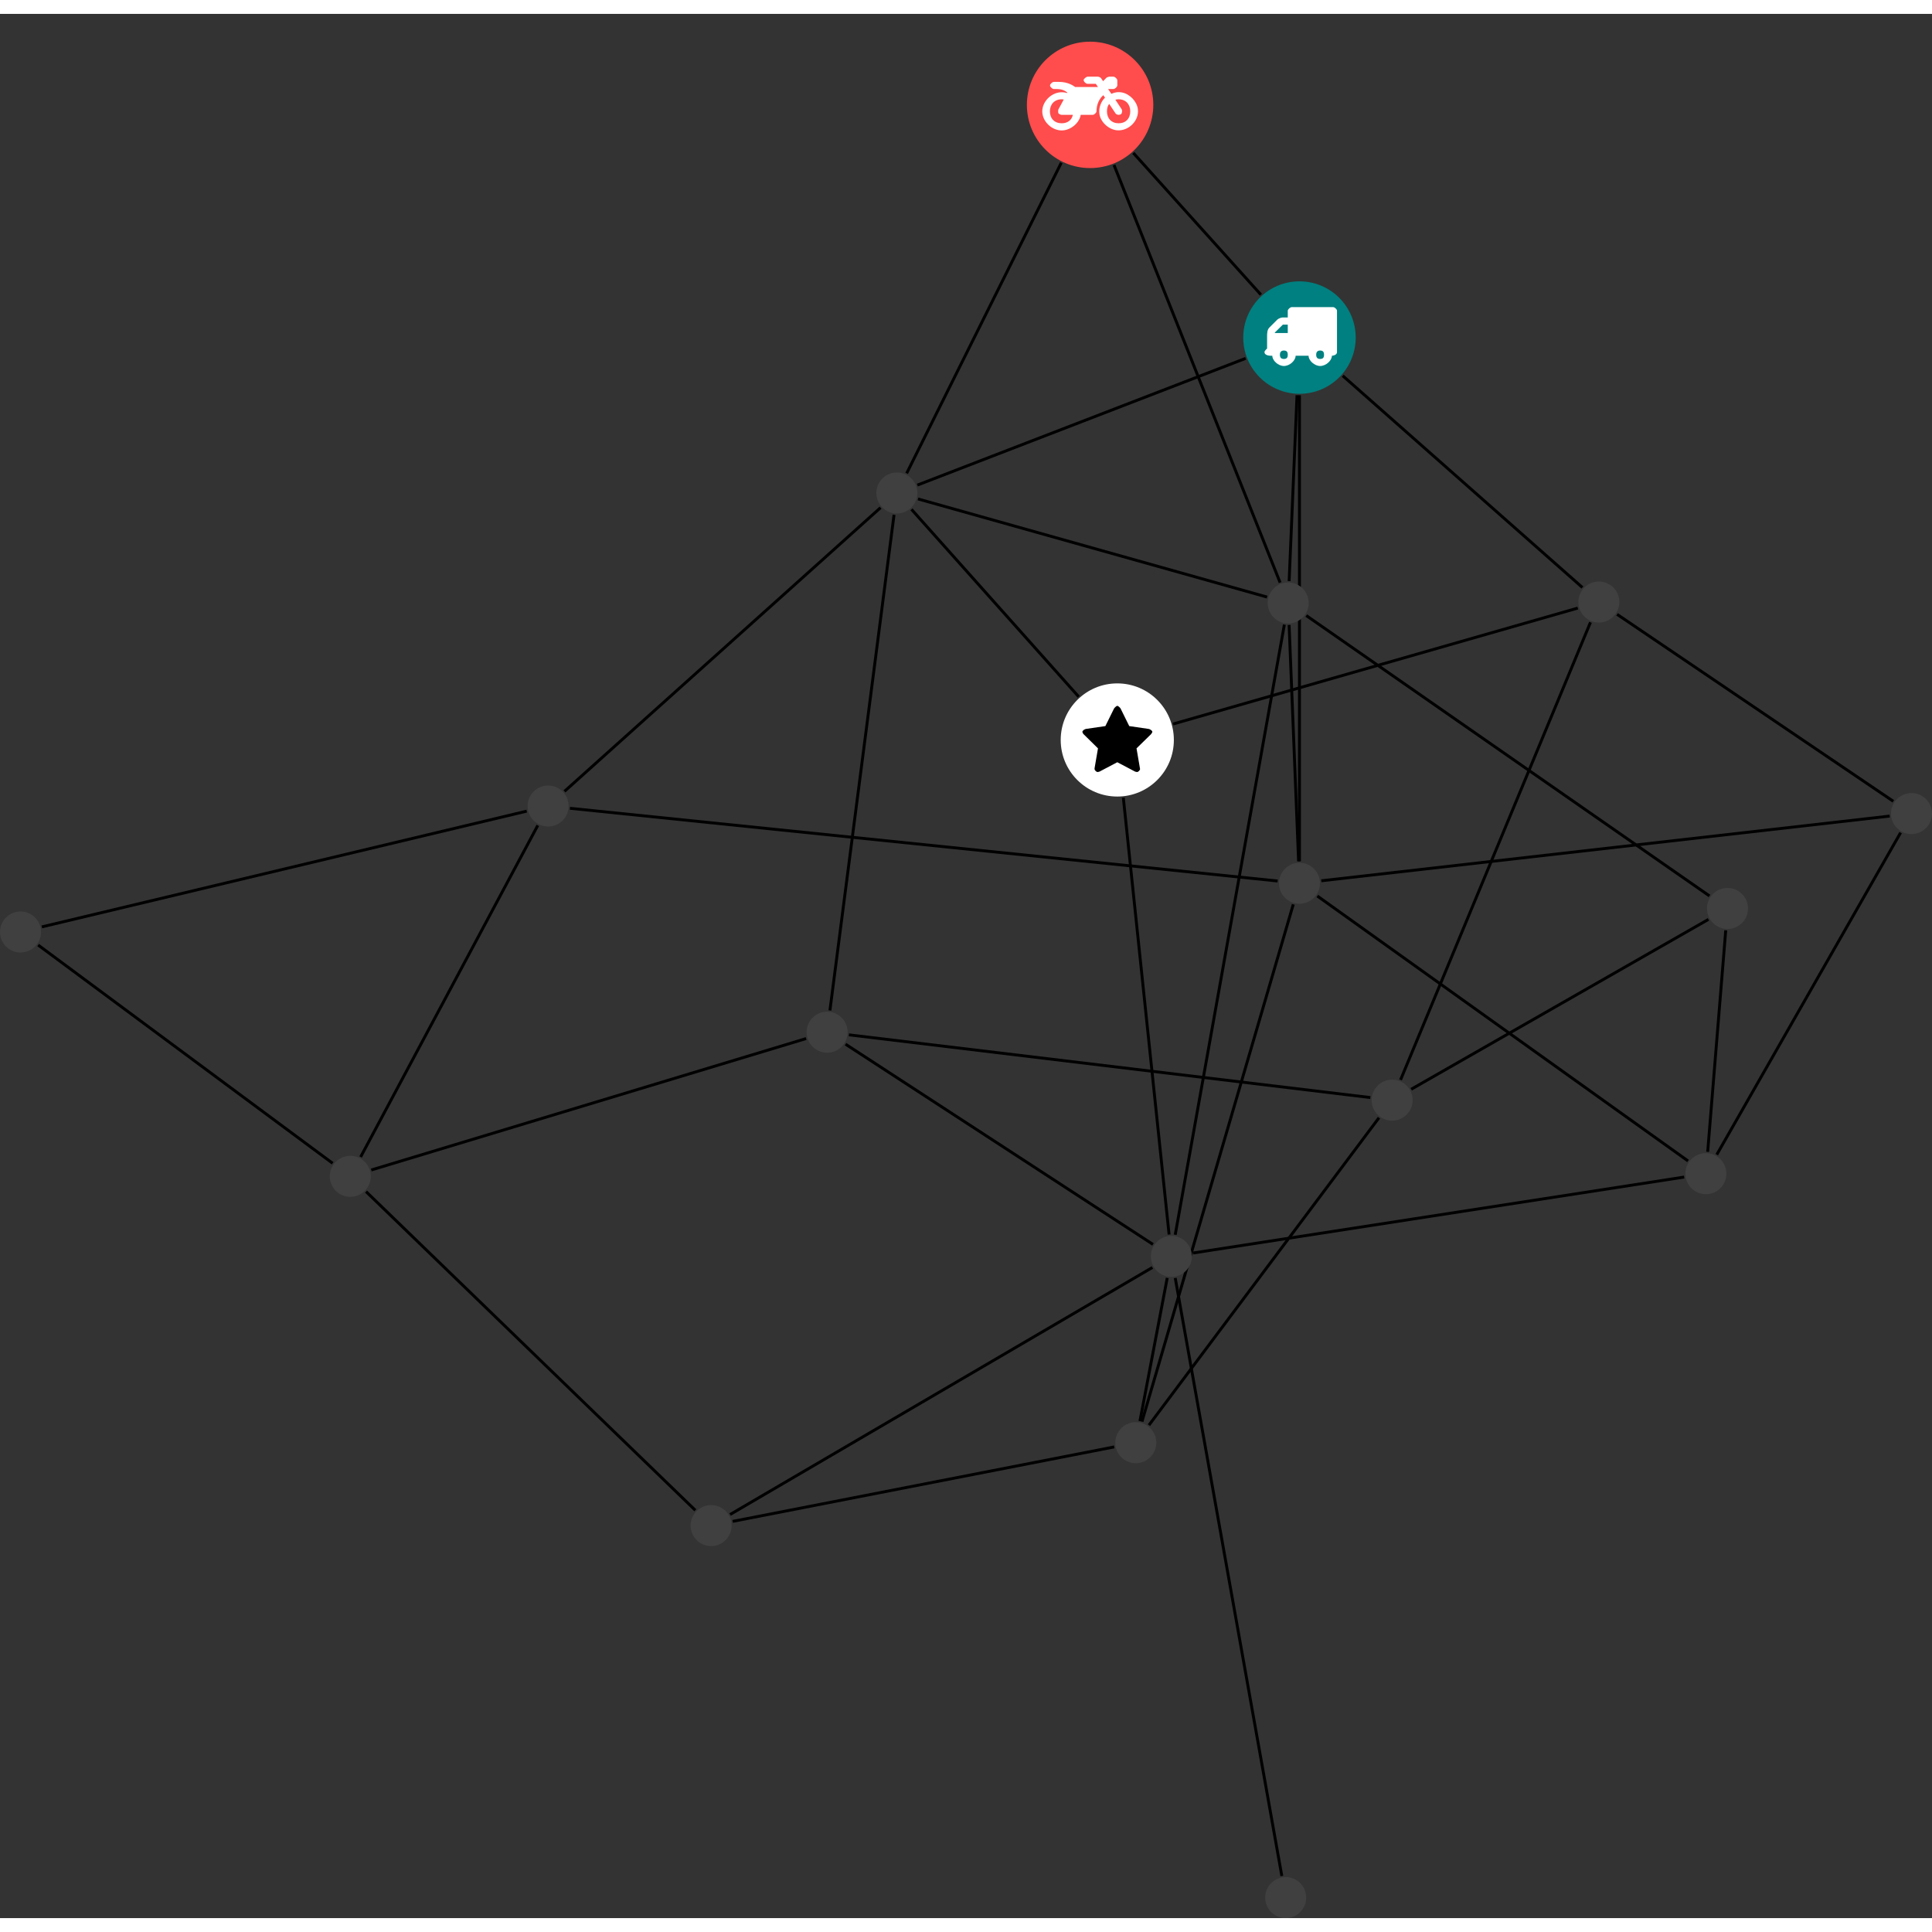 <?xml version="1.0" encoding="UTF-8"?>
<svg xmlns="http://www.w3.org/2000/svg" xmlns:xlink="http://www.w3.org/1999/xlink" width="265.529pt" height="265.529pt" viewBox="0.000 -3.819 265.529 261.710" version="1.1">
<rect x="0.000" y="-3.819" width="265.529" height="261.710" fill="#333333" stroke="none"/>
<defs>
<g>
<symbol overflow="visible" id="glyph0-0">
<path style="stroke:none;" d="M 1.422 -0.75 L 1.422 -7.922 L 3.562 -7.922 L 3.562 -0.891 L 1.422 -0.891 Z M 0.625 0 L 4.531 0 L 4.531 -8.812 L 0.438 -8.812 L 0.438 0 Z M 0.625 0 "/>
</symbol>
<symbol overflow="visible" id="glyph0-1">
<path style="stroke:none;" d="M 3.375 -0.844 C 3.375 -0.453 3.234 -0.266 2.844 -0.266 C 2.469 -0.266 2.297 -0.453 2.297 -0.844 C 2.297 -1.219 2.469 -1.422 2.844 -1.422 C 3.234 -1.422 3.375 -1.219 3.375 -0.844 Z M 1.594 -3.688 L 1.594 -3.859 C 1.594 -3.875 1.578 -3.875 1.594 -3.891 L 2.688 -4.969 C 2.703 -5 2.656 -4.984 2.688 -4.984 L 3.375 -4.984 L 3.375 -3.828 L 1.594 -3.828 Z M 8.359 -0.844 C 8.359 -0.453 8.219 -0.266 7.828 -0.266 C 7.453 -0.266 7.281 -0.453 7.281 -0.844 C 7.281 -1.219 7.453 -1.422 7.828 -1.422 C 8.219 -1.422 8.359 -1.219 8.359 -0.844 Z M 10.141 -6.891 C 10.141 -7.094 9.812 -7.391 9.609 -7.391 L 3.922 -7.391 C 3.719 -7.391 3.375 -7.094 3.375 -6.891 L 3.375 -5.969 L 2.672 -5.969 C 2.469 -5.969 2.078 -5.812 1.938 -5.672 L 0.844 -4.578 C 0.531 -4.266 0.531 -3.734 0.531 -3.328 L 0.531 -1.688 C 0.516 -1.688 0.172 -1.391 0.172 -1.203 C 0.172 -0.781 0.781 -0.703 1.062 -0.703 L 1.25 -0.703 C 1.25 -0.047 2.062 0.703 2.844 0.703 C 3.641 0.703 4.453 -0.047 4.453 -0.703 L 6.234 -0.703 C 6.234 -0.047 7.047 0.703 7.828 0.703 C 8.625 0.703 9.438 -0.047 9.438 -0.703 C 9.547 -0.703 10.141 -0.781 10.141 -1.203 Z M 10.141 -6.891 "/>
</symbol>
<symbol overflow="visible" id="glyph0-2">
<path style="stroke:none;" d="M 12.969 -2.906 C 12.844 -3.984 11.859 -5.016 10.781 -5.219 C 10.234 -5.328 9.703 -5.219 9.328 -5.031 L 8.875 -5.688 L 9.609 -5.688 C 9.812 -5.688 10.141 -5.984 10.141 -6.188 L 10.141 -6.891 C 10.141 -7.094 9.812 -7.391 9.609 -7.391 L 9.047 -7.391 C 8.969 -7.391 8.734 -7.312 8.656 -7.25 L 8.188 -6.766 L 7.891 -7.203 C 7.828 -7.281 7.594 -7.391 7.484 -7.391 L 6.078 -7.391 C 5.906 -7.391 5.547 -7.125 5.516 -6.953 C 5.484 -6.734 5.828 -6.406 6.047 -6.406 L 7.188 -6.406 L 7.484 -5.969 L 4.344 -5.969 C 4.141 -6.125 3.375 -6.672 2.141 -6.672 L 1.422 -6.672 C 1.219 -6.672 0.891 -6.375 0.891 -6.188 C 0.891 -5.984 1.219 -5.688 1.422 -5.688 L 1.781 -5.688 C 2.484 -5.688 2.906 -5.516 3.281 -5.188 L 3.25 -5.141 C 3.078 -5.188 2.797 -5.25 2.5 -5.25 C 1.109 -5.25 -0.172 -4 -0.172 -2.625 C -0.172 -1.25 1.109 0 2.5 0 C 3.75 0 4.953 -1.062 5.109 -2.141 L 6.766 -2.141 C 6.969 -2.141 7.281 -2.438 7.281 -2.625 C 7.281 -3.609 7.688 -4.391 8.219 -4.844 L 8.453 -4.5 C 7.969 -4.062 7.578 -3.203 7.672 -2.359 C 7.781 -1.172 8.969 -0.094 10.141 -0.016 C 11.703 0.094 13.156 -1.344 12.969 -2.906 Z M 2.5 -0.984 C 1.516 -0.984 0.875 -1.641 0.875 -2.625 C 0.875 -3.594 1.516 -4.281 2.5 -4.281 C 2.672 -4.281 2.844 -4.234 2.781 -4.25 L 2.047 -2.891 C 2 -2.781 2 -2.469 2.047 -2.359 C 2.125 -2.25 2.375 -2.141 2.5 -2.141 L 4.031 -2.141 C 3.891 -1.453 3.344 -0.984 2.5 -0.984 Z M 10.328 -0.984 C 9.344 -0.984 8.719 -1.641 8.719 -2.625 C 8.719 -3.109 8.859 -3.469 9.031 -3.641 L 9.906 -2.328 C 9.969 -2.219 10.203 -2.141 10.328 -2.141 C 10.391 -2.141 10.594 -2.188 10.641 -2.234 C 10.812 -2.344 10.844 -2.75 10.734 -2.922 L 9.875 -4.219 C 9.859 -4.219 10.094 -4.281 10.328 -4.281 C 11.297 -4.281 11.922 -3.594 11.922 -2.625 C 11.922 -1.641 11.297 -0.984 10.328 -0.984 Z M 10.328 -0.984 "/>
</symbol>
<symbol overflow="visible" id="glyph0-3">
<path style="stroke:none;" d="M 9.438 -5.078 C 9.438 -5.25 9.078 -5.453 8.938 -5.469 L 6.266 -5.859 L 5.078 -8.266 C 5.031 -8.375 4.75 -8.641 4.625 -8.641 C 4.5 -8.641 4.234 -8.375 4.172 -8.266 L 2.984 -5.859 L 0.312 -5.469 C 0.172 -5.453 -0.172 -5.25 -0.172 -5.078 C -0.172 -4.969 -0.062 -4.781 0.016 -4.719 L 1.969 -2.797 L 1.5 -0.062 C 1.5 -0.016 1.5 0.016 1.5 0.047 C 1.5 0.203 1.75 0.453 1.906 0.453 C 1.984 0.453 2.188 0.406 2.25 0.359 L 4.625 -0.891 L 7 0.359 C 7.062 0.406 7.266 0.453 7.344 0.453 C 7.5 0.453 7.75 0.203 7.75 0.047 C 7.75 0.016 7.75 -0.016 7.734 -0.062 L 7.266 -2.797 L 9.234 -4.719 C 9.297 -4.781 9.438 -4.969 9.438 -5.078 Z M 9.438 -5.078 "/>
</symbol>
</g>
<clipPath id="clip1">
  <path d="M 175 100 L 265.527 100 L 265.527 121 L 175 121 Z M 175 100 "/>
</clipPath>
<clipPath id="clip2">
  <path d="M 216 73 L 265.527 73 L 265.527 111 L 216 111 Z M 216 73 "/>
</clipPath>
<clipPath id="clip3">
  <path d="M 230 103 L 265.527 103 L 265.527 159 L 230 159 Z M 230 103 "/>
</clipPath>
<clipPath id="clip4">
  <path d="M 155 164 L 182 164 L 182 257.891 L 155 257.891 Z M 155 164 "/>
</clipPath>
<clipPath id="clip5">
  <path d="M 259 103 L 265.527 103 L 265.527 109 L 259 109 Z M 259 103 "/>
</clipPath>
<clipPath id="clip6">
  <path d="M 173 252 L 180 252 L 180 257.891 L 173 257.891 Z M 173 252 "/>
</clipPath>
</defs>
<g id="surface1">
<path style="fill:none;stroke-width:0.399;stroke-linecap:butt;stroke-linejoin:miter;stroke:rgb(0%,0%,0%);stroke-opacity:1;stroke-miterlimit:10;" d="M -0.001 -7.927 L -0.001 -71.981 " transform="matrix(1,0,0,-1,178.595,40.667)"/>
<path style="fill:none;stroke-width:0.399;stroke-linecap:butt;stroke-linejoin:miter;stroke:rgb(0%,0%,0%);stroke-opacity:1;stroke-miterlimit:10;" d="M -5.302 5.894 L -22.833 25.374 " transform="matrix(1,0,0,-1,178.595,40.667)"/>
<path style="fill:none;stroke-width:0.399;stroke-linecap:butt;stroke-linejoin:miter;stroke:rgb(0%,0%,0%);stroke-opacity:1;stroke-miterlimit:10;" d="M -0.337 -7.923 L -1.419 -33.466 " transform="matrix(1,0,0,-1,178.595,40.667)"/>
<path style="fill:none;stroke-width:0.399;stroke-linecap:butt;stroke-linejoin:miter;stroke:rgb(0%,0%,0%);stroke-opacity:1;stroke-miterlimit:10;" d="M 5.944 -5.247 L 38.889 -34.349 " transform="matrix(1,0,0,-1,178.595,40.667)"/>
<path style="fill:none;stroke-width:0.399;stroke-linecap:butt;stroke-linejoin:miter;stroke:rgb(0%,0%,0%);stroke-opacity:1;stroke-miterlimit:10;" d="M -7.4 -2.856 L -52.517 -20.274 " transform="matrix(1,0,0,-1,178.595,40.667)"/>
<g clip-path="url(#clip1)" clip-rule="nonzero">
<path style="fill:none;stroke-width:0.399;stroke-linecap:butt;stroke-linejoin:miter;stroke:rgb(0%,0%,0%);stroke-opacity:1;stroke-miterlimit:10;" d="M 2.999 -74.657 L 81.12 -65.763 " transform="matrix(1,0,0,-1,178.595,40.667)"/>
</g>
<path style="fill:none;stroke-width:0.399;stroke-linecap:butt;stroke-linejoin:miter;stroke:rgb(0%,0%,0%);stroke-opacity:1;stroke-miterlimit:10;" d="M -0.122 -71.981 L -1.423 -39.497 " transform="matrix(1,0,0,-1,178.595,40.667)"/>
<path style="fill:none;stroke-width:0.399;stroke-linecap:butt;stroke-linejoin:miter;stroke:rgb(0%,0%,0%);stroke-opacity:1;stroke-miterlimit:10;" d="M -0.849 -77.895 L -21.646 -148.989 " transform="matrix(1,0,0,-1,178.595,40.667)"/>
<path style="fill:none;stroke-width:0.399;stroke-linecap:butt;stroke-linejoin:miter;stroke:rgb(0%,0%,0%);stroke-opacity:1;stroke-miterlimit:10;" d="M -3.001 -74.688 L -100.263 -64.692 " transform="matrix(1,0,0,-1,178.595,40.667)"/>
<path style="fill:none;stroke-width:0.399;stroke-linecap:butt;stroke-linejoin:miter;stroke:rgb(0%,0%,0%);stroke-opacity:1;stroke-miterlimit:10;" d="M 2.456 -76.751 L 53.401 -113.161 " transform="matrix(1,0,0,-1,178.595,40.667)"/>
<g clip-path="url(#clip2)" clip-rule="nonzero">
<path style="fill:none;stroke-width:0.399;stroke-linecap:butt;stroke-linejoin:miter;stroke:rgb(0%,0%,0%);stroke-opacity:1;stroke-miterlimit:10;" d="M 81.616 -63.731 L 43.651 -38.036 " transform="matrix(1,0,0,-1,178.595,40.667)"/>
</g>
<g clip-path="url(#clip3)" clip-rule="nonzero">
<path style="fill:none;stroke-width:0.399;stroke-linecap:butt;stroke-linejoin:miter;stroke:rgb(0%,0%,0%);stroke-opacity:1;stroke-miterlimit:10;" d="M 82.62 -68.04 L 57.354 -112.294 " transform="matrix(1,0,0,-1,178.595,40.667)"/>
</g>
<path style="fill:none;stroke-width:0.399;stroke-linecap:butt;stroke-linejoin:miter;stroke:rgb(0%,0%,0%);stroke-opacity:1;stroke-miterlimit:10;" d="M -25.49 23.722 L -2.661 -33.677 " transform="matrix(1,0,0,-1,178.595,40.667)"/>
<path style="fill:none;stroke-width:0.399;stroke-linecap:butt;stroke-linejoin:miter;stroke:rgb(0%,0%,0%);stroke-opacity:1;stroke-miterlimit:10;" d="M -32.736 24.026 L -53.986 -18.657 " transform="matrix(1,0,0,-1,178.595,40.667)"/>
<path style="fill:none;stroke-width:0.399;stroke-linecap:butt;stroke-linejoin:miter;stroke:rgb(0%,0%,0%);stroke-opacity:1;stroke-miterlimit:10;" d="M -78.255 -161.755 L -20.212 -127.802 " transform="matrix(1,0,0,-1,178.595,40.667)"/>
<path style="fill:none;stroke-width:0.399;stroke-linecap:butt;stroke-linejoin:miter;stroke:rgb(0%,0%,0%);stroke-opacity:1;stroke-miterlimit:10;" d="M -77.9 -162.7 L -25.458 -152.466 " transform="matrix(1,0,0,-1,178.595,40.667)"/>
<path style="fill:none;stroke-width:0.399;stroke-linecap:butt;stroke-linejoin:miter;stroke:rgb(0%,0%,0%);stroke-opacity:1;stroke-miterlimit:10;" d="M -83.029 -161.177 L -128.286 -117.376 " transform="matrix(1,0,0,-1,178.595,40.667)"/>
<g clip-path="url(#clip4)" clip-rule="nonzero">
<path style="fill:none;stroke-width:0.399;stroke-linecap:butt;stroke-linejoin:miter;stroke:rgb(0%,0%,0%);stroke-opacity:1;stroke-miterlimit:10;" d="M -2.423 -211.438 L -17.075 -129.247 " transform="matrix(1,0,0,-1,178.595,40.667)"/>
</g>
<path style="fill:none;stroke-width:0.399;stroke-linecap:butt;stroke-linejoin:miter;stroke:rgb(0%,0%,0%);stroke-opacity:1;stroke-miterlimit:10;" d="M -62.388 -97.114 L -20.134 -124.63 " transform="matrix(1,0,0,-1,178.595,40.667)"/>
<path style="fill:none;stroke-width:0.399;stroke-linecap:butt;stroke-linejoin:miter;stroke:rgb(0%,0%,0%);stroke-opacity:1;stroke-miterlimit:10;" d="M -61.923 -95.829 L 9.741 -104.45 " transform="matrix(1,0,0,-1,178.595,40.667)"/>
<path style="fill:none;stroke-width:0.399;stroke-linecap:butt;stroke-linejoin:miter;stroke:rgb(0%,0%,0%);stroke-opacity:1;stroke-miterlimit:10;" d="M -64.532 -92.478 L -55.72 -24.353 " transform="matrix(1,0,0,-1,178.595,40.667)"/>
<path style="fill:none;stroke-width:0.399;stroke-linecap:butt;stroke-linejoin:miter;stroke:rgb(0%,0%,0%);stroke-opacity:1;stroke-miterlimit:10;" d="M -67.806 -96.341 L -127.564 -114.403 " transform="matrix(1,0,0,-1,178.595,40.667)"/>
<path style="fill:none;stroke-width:0.399;stroke-linecap:butt;stroke-linejoin:miter;stroke:rgb(0%,0%,0%);stroke-opacity:1;stroke-miterlimit:10;" d="M -24.208 -63.239 L -17.919 -123.274 " transform="matrix(1,0,0,-1,178.595,40.667)"/>
<path style="fill:none;stroke-width:0.399;stroke-linecap:butt;stroke-linejoin:miter;stroke:rgb(0%,0%,0%);stroke-opacity:1;stroke-miterlimit:10;" d="M -17.368 -53.11 L 38.249 -37.177 " transform="matrix(1,0,0,-1,178.595,40.667)"/>
<path style="fill:none;stroke-width:0.399;stroke-linecap:butt;stroke-linejoin:miter;stroke:rgb(0%,0%,0%);stroke-opacity:1;stroke-miterlimit:10;" d="M -30.349 -49.356 L -53.322 -23.61 " transform="matrix(1,0,0,-1,178.595,40.667)"/>
<path style="fill:none;stroke-width:0.399;stroke-linecap:butt;stroke-linejoin:miter;stroke:rgb(0%,0%,0%);stroke-opacity:1;stroke-miterlimit:10;" d="M -17.075 -123.306 L -2.075 -39.45 " transform="matrix(1,0,0,-1,178.595,40.667)"/>
<path style="fill:none;stroke-width:0.399;stroke-linecap:butt;stroke-linejoin:miter;stroke:rgb(0%,0%,0%);stroke-opacity:1;stroke-miterlimit:10;" d="M -18.173 -129.239 L -21.927 -148.923 " transform="matrix(1,0,0,-1,178.595,40.667)"/>
<path style="fill:none;stroke-width:0.399;stroke-linecap:butt;stroke-linejoin:miter;stroke:rgb(0%,0%,0%);stroke-opacity:1;stroke-miterlimit:10;" d="M -14.622 -125.813 L 52.874 -115.376 " transform="matrix(1,0,0,-1,178.595,40.667)"/>
<path style="fill:none;stroke-width:0.399;stroke-linecap:butt;stroke-linejoin:miter;stroke:rgb(0%,0%,0%);stroke-opacity:1;stroke-miterlimit:10;" d="M -4.45 -35.665 L -52.427 -22.177 " transform="matrix(1,0,0,-1,178.595,40.667)"/>
<path style="fill:none;stroke-width:0.399;stroke-linecap:butt;stroke-linejoin:miter;stroke:rgb(0%,0%,0%);stroke-opacity:1;stroke-miterlimit:10;" d="M 0.932 -38.204 L 56.35 -76.739 " transform="matrix(1,0,0,-1,178.595,40.667)"/>
<path style="fill:none;stroke-width:0.399;stroke-linecap:butt;stroke-linejoin:miter;stroke:rgb(0%,0%,0%);stroke-opacity:1;stroke-miterlimit:10;" d="M 39.995 -39.134 L 13.893 -102.02 " transform="matrix(1,0,0,-1,178.595,40.667)"/>
<path style="fill:none;stroke-width:0.399;stroke-linecap:butt;stroke-linejoin:miter;stroke:rgb(0%,0%,0%);stroke-opacity:1;stroke-miterlimit:10;" d="M 10.928 -107.224 L -20.685 -149.47 " transform="matrix(1,0,0,-1,178.595,40.667)"/>
<path style="fill:none;stroke-width:0.399;stroke-linecap:butt;stroke-linejoin:miter;stroke:rgb(0%,0%,0%);stroke-opacity:1;stroke-miterlimit:10;" d="M 15.354 -103.31 L 56.21 -79.962 " transform="matrix(1,0,0,-1,178.595,40.667)"/>
<path style="fill:none;stroke-width:0.399;stroke-linecap:butt;stroke-linejoin:miter;stroke:rgb(0%,0%,0%);stroke-opacity:1;stroke-miterlimit:10;" d="M -172.845 -80.993 L -106.2 -65.083 " transform="matrix(1,0,0,-1,178.595,40.667)"/>
<path style="fill:none;stroke-width:0.399;stroke-linecap:butt;stroke-linejoin:miter;stroke:rgb(0%,0%,0%);stroke-opacity:1;stroke-miterlimit:10;" d="M -173.353 -83.489 L -132.88 -113.481 " transform="matrix(1,0,0,-1,178.595,40.667)"/>
<path style="fill:none;stroke-width:0.399;stroke-linecap:butt;stroke-linejoin:miter;stroke:rgb(0%,0%,0%);stroke-opacity:1;stroke-miterlimit:10;" d="M -57.575 -23.376 L -101.017 -62.368 " transform="matrix(1,0,0,-1,178.595,40.667)"/>
<path style="fill:none;stroke-width:0.399;stroke-linecap:butt;stroke-linejoin:miter;stroke:rgb(0%,0%,0%);stroke-opacity:1;stroke-miterlimit:10;" d="M -104.685 -67.048 L -129.032 -112.614 " transform="matrix(1,0,0,-1,178.595,40.667)"/>
<path style="fill:none;stroke-width:0.399;stroke-linecap:butt;stroke-linejoin:miter;stroke:rgb(0%,0%,0%);stroke-opacity:1;stroke-miterlimit:10;" d="M 58.585 -81.47 L 56.104 -111.907 " transform="matrix(1,0,0,-1,178.595,40.667)"/>
<path style=" stroke:none;fill-rule:nonzero;fill:rgb(0%,50%,50%);fill-opacity:1;" d="M 186.324 40.668 C 186.324 36.398 182.863 32.938 178.594 32.938 C 174.328 32.938 170.867 36.398 170.867 40.668 C 170.867 44.934 174.328 48.395 178.594 48.395 C 182.863 48.395 186.324 44.934 186.324 40.668 Z M 186.324 40.668 "/>
<g style="fill:rgb(100%,100%,100%);fill-opacity:1;">
  <use xlink:href="#glyph0-1" x="173.613" y="43.87"/>
</g>
<path style=" stroke:none;fill-rule:nonzero;fill:rgb(25%,25%,25%);fill-opacity:1;" d="M 181.414 115.664 C 181.414 114.109 180.152 112.848 178.594 112.848 C 177.039 112.848 175.777 114.109 175.777 115.664 C 175.777 117.219 177.039 118.48 178.594 118.48 C 180.152 118.48 181.414 117.219 181.414 115.664 Z M 181.414 115.664 "/>
<g clip-path="url(#clip5)" clip-rule="nonzero">
<path style=" stroke:none;fill-rule:nonzero;fill:rgb(25%,25%,25%);fill-opacity:1;" d="M 265.527 106.086 C 265.527 104.531 264.266 103.27 262.711 103.27 C 261.156 103.27 259.895 104.531 259.895 106.086 C 259.895 107.645 261.156 108.906 262.711 108.906 C 264.266 108.906 265.527 107.645 265.527 106.086 Z M 265.527 106.086 "/>
</g>
<path style=" stroke:none;fill-rule:nonzero;fill:rgb(100%,29.999%,29.999%);fill-opacity:1;" d="M 158.508 8.688 C 158.508 3.887 154.617 0 149.82 0 C 145.023 0 141.133 3.887 141.133 8.688 C 141.133 13.484 145.023 17.371 149.82 17.371 C 154.617 17.371 158.508 13.484 158.508 8.688 Z M 158.508 8.688 "/>
<g style="fill:rgb(100%,100%,100%);fill-opacity:1;">
  <use xlink:href="#glyph0-2" x="143.419" y="12.198"/>
</g>
<path style=" stroke:none;fill-rule:nonzero;fill:rgb(25%,25%,25%);fill-opacity:1;" d="M 100.555 203.941 C 100.555 202.387 99.293 201.125 97.734 201.125 C 96.18 201.125 94.918 202.387 94.918 203.941 C 94.918 205.5 96.18 206.762 97.734 206.762 C 99.293 206.762 100.555 205.5 100.555 203.941 Z M 100.555 203.941 "/>
<g clip-path="url(#clip6)" clip-rule="nonzero">
<path style=" stroke:none;fill-rule:nonzero;fill:rgb(25%,25%,25%);fill-opacity:1;" d="M 179.52 255.074 C 179.52 253.516 178.258 252.254 176.703 252.254 C 175.148 252.254 173.887 253.516 173.887 255.074 C 173.887 256.629 175.148 257.891 176.703 257.891 C 178.258 257.891 179.52 256.629 179.52 255.074 Z M 179.52 255.074 "/>
</g>
<path style=" stroke:none;fill-rule:nonzero;fill:rgb(25%,25%,25%);fill-opacity:1;" d="M 116.496 136.137 C 116.496 134.578 115.234 133.316 113.676 133.316 C 112.121 133.316 110.859 134.578 110.859 136.137 C 110.859 137.691 112.121 138.953 113.676 138.953 C 115.234 138.953 116.496 137.691 116.496 136.137 Z M 116.496 136.137 "/>
<path style=" stroke:none;fill-rule:nonzero;fill:rgb(100%,100%,100%);fill-opacity:1;" d="M 161.332 95.973 C 161.332 91.676 157.852 88.195 153.559 88.195 C 149.262 88.195 145.781 91.676 145.781 95.973 C 145.781 100.266 149.262 103.746 153.559 103.746 C 157.852 103.746 161.332 100.266 161.332 95.973 Z M 161.332 95.973 "/>
<g style="fill:rgb(0%,0%,0%);fill-opacity:1;">
  <use xlink:href="#glyph0-3" x="148.935" y="99.922"/>
</g>
<path style=" stroke:none;fill-rule:nonzero;fill:rgb(25%,25%,25%);fill-opacity:1;" d="M 163.809 166.941 C 163.809 165.387 162.547 164.125 160.988 164.125 C 159.434 164.125 158.172 165.387 158.172 166.941 C 158.172 168.5 159.434 169.762 160.988 169.762 C 162.547 169.762 163.809 168.5 163.809 166.941 Z M 163.809 166.941 "/>
<path style=" stroke:none;fill-rule:nonzero;fill:rgb(25%,25%,25%);fill-opacity:1;" d="M 179.867 77.148 C 179.867 75.59 178.605 74.328 177.051 74.328 C 175.492 74.328 174.23 75.59 174.23 77.148 C 174.23 78.703 175.492 79.965 177.051 79.965 C 178.605 79.965 179.867 78.703 179.867 77.148 Z M 179.867 77.148 "/>
<path style=" stroke:none;fill-rule:nonzero;fill:rgb(25%,25%,25%);fill-opacity:1;" d="M 222.562 77.012 C 222.562 75.457 221.301 74.195 219.746 74.195 C 218.191 74.195 216.93 75.457 216.93 77.012 C 216.93 78.57 218.191 79.832 219.746 79.832 C 221.301 79.832 222.562 78.57 222.562 77.012 Z M 222.562 77.012 "/>
<path style=" stroke:none;fill-rule:nonzero;fill:rgb(25%,25%,25%);fill-opacity:1;" d="M 194.148 145.477 C 194.148 143.918 192.887 142.656 191.328 142.656 C 189.773 142.656 188.512 143.918 188.512 145.477 C 188.512 147.031 189.773 148.293 191.328 148.293 C 192.887 148.293 194.148 147.031 194.148 145.477 Z M 194.148 145.477 "/>
<path style=" stroke:none;fill-rule:nonzero;fill:rgb(25%,25%,25%);fill-opacity:1;" d="M 5.637 122.359 C 5.637 120.805 4.375 119.543 2.816 119.543 C 1.262 119.543 0 120.805 0 122.359 C 0 123.918 1.262 125.18 2.816 125.18 C 4.375 125.18 5.637 123.918 5.637 122.359 Z M 5.637 122.359 "/>
<path style=" stroke:none;fill-rule:nonzero;fill:rgb(25%,25%,25%);fill-opacity:1;" d="M 126.082 62.027 C 126.082 60.469 124.82 59.207 123.266 59.207 C 121.707 59.207 120.445 60.469 120.445 62.027 C 120.445 63.582 121.707 64.844 123.266 64.844 C 124.82 64.844 126.082 63.582 126.082 62.027 Z M 126.082 62.027 "/>
<path style=" stroke:none;fill-rule:nonzero;fill:rgb(25%,25%,25%);fill-opacity:1;" d="M 158.918 192.551 C 158.918 190.996 157.656 189.734 156.102 189.734 C 154.543 189.734 153.281 190.996 153.281 192.551 C 153.281 194.109 154.543 195.371 156.102 195.371 C 157.656 195.371 158.918 194.109 158.918 192.551 Z M 158.918 192.551 "/>
<path style=" stroke:none;fill-rule:nonzero;fill:rgb(25%,25%,25%);fill-opacity:1;" d="M 78.148 105.051 C 78.148 103.496 76.887 102.234 75.332 102.234 C 73.777 102.234 72.516 103.496 72.516 105.051 C 72.516 106.605 73.777 107.867 75.332 107.867 C 76.887 107.867 78.148 106.605 78.148 105.051 Z M 78.148 105.051 "/>
<path style=" stroke:none;fill-rule:nonzero;fill:rgb(25%,25%,25%);fill-opacity:1;" d="M 240.242 119.129 C 240.242 117.574 238.98 116.312 237.422 116.312 C 235.867 116.312 234.605 117.574 234.605 119.129 C 234.605 120.688 235.867 121.949 237.422 121.949 C 238.98 121.949 240.242 120.688 240.242 119.129 Z M 240.242 119.129 "/>
<path style=" stroke:none;fill-rule:nonzero;fill:rgb(25%,25%,25%);fill-opacity:1;" d="M 237.27 155.578 C 237.27 154.023 236.008 152.762 234.449 152.762 C 232.895 152.762 231.633 154.023 231.633 155.578 C 231.633 157.137 232.895 158.398 234.449 158.398 C 236.008 158.398 237.27 157.137 237.27 155.578 Z M 237.27 155.578 "/>
<path style=" stroke:none;fill-rule:nonzero;fill:rgb(25%,25%,25%);fill-opacity:1;" d="M 50.961 155.941 C 50.961 154.387 49.699 153.125 48.141 153.125 C 46.586 153.125 45.324 154.387 45.324 155.941 C 45.324 157.5 46.586 158.762 48.141 158.762 C 49.699 158.762 50.961 157.5 50.961 155.941 Z M 50.961 155.941 "/>
</g>
</svg>
